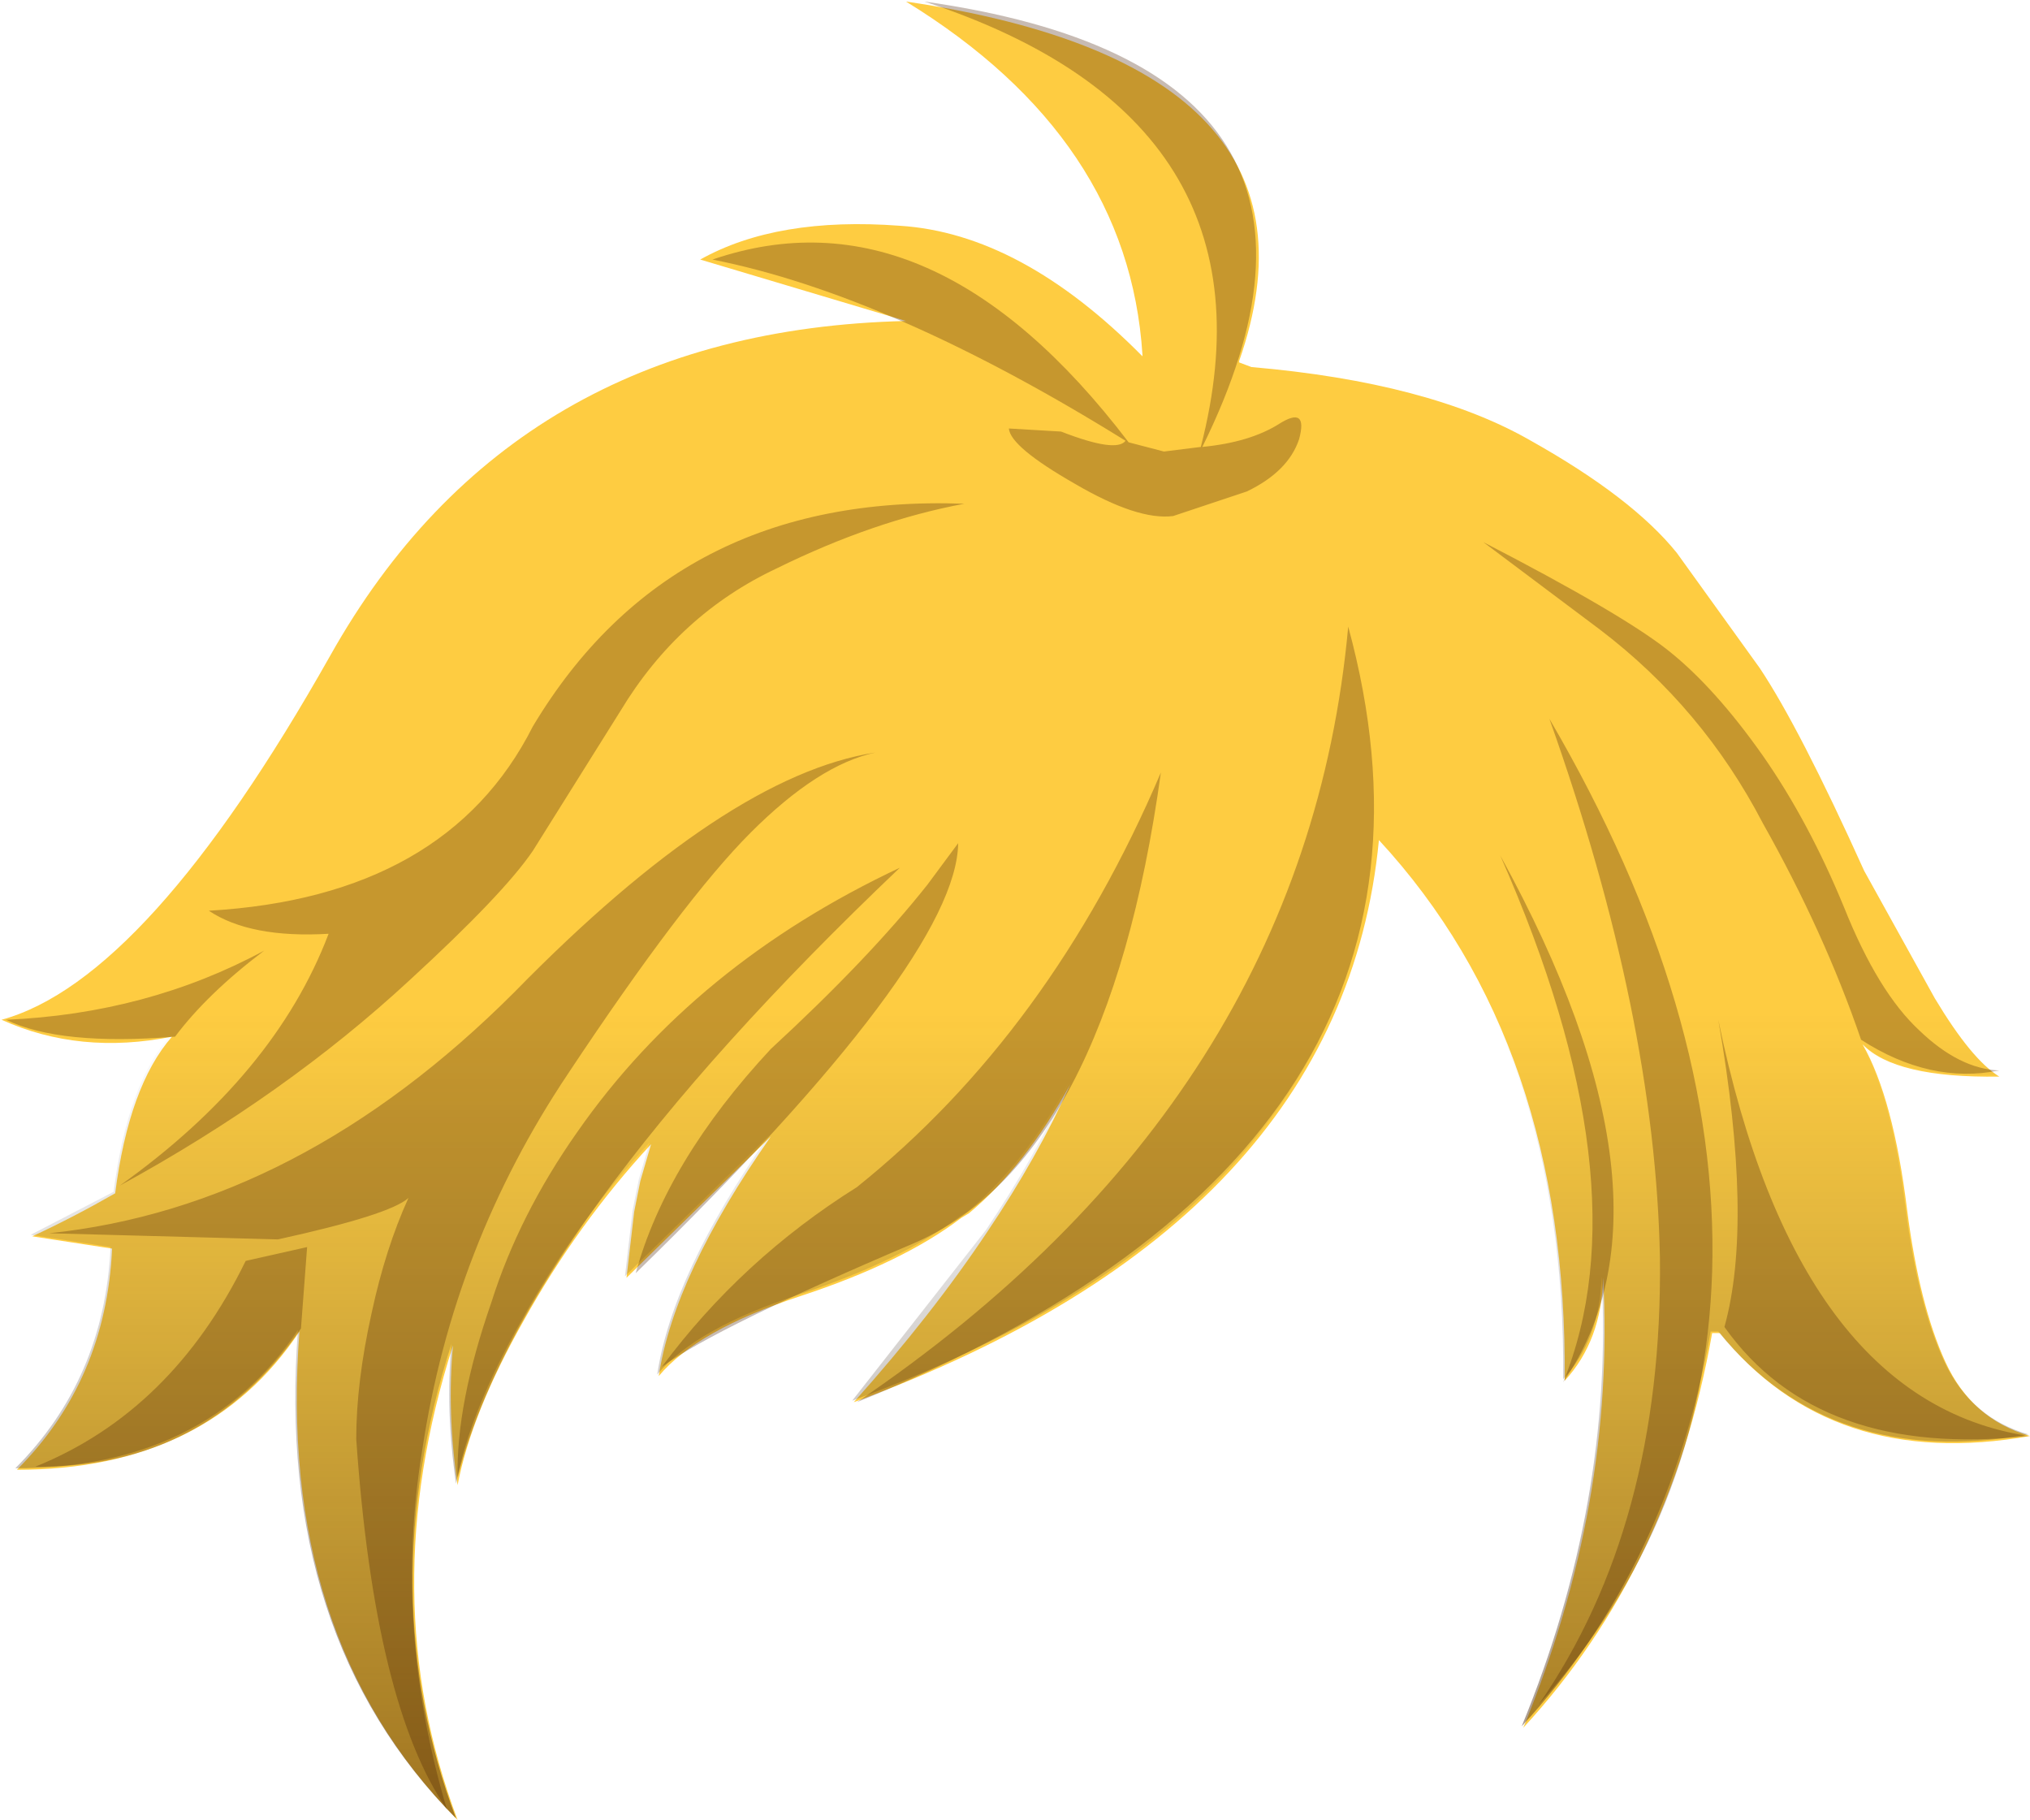 <svg xmlns="http://www.w3.org/2000/svg" xmlns:ffdec="https://www.free-decompiler.com/flash" xmlns:xlink="http://www.w3.org/1999/xlink" ffdec:objectType="frame" width="66.1" height="59.25"><use ffdec:characterId="3" xlink:href="#a" width="66.1" height="59.25"/><defs><linearGradient id="b" x1="-819.2" x2="819.2" gradientTransform="matrix(0 .036 -.04 0 27.55 18)" gradientUnits="userSpaceOnUse" spreadMethod="pad"><stop offset=".557" stop-color="#333" stop-opacity="0"/><stop offset="1" stop-color="#431d00" stop-opacity=".498"/></linearGradient><g id="a" fill-rule="evenodd"><path fill="#fecc41" d="m29.5 10.45-6.7-2q2.5-1.4 6.5-1.1 3.95.25 7.9 4.25v-.05Q36.75 4.5 29.5.05q14.2 2.1 10.85 11.7v.05l.4.15q5.8.5 9.1 2.4 3.3 1.85 4.75 3.65l2.7 3.75q1.3 1.95 3.4 6.6L63 32.5q1.2 2 2.1 2.55-3.4.05-4.45-1.05 1 1.75 1.45 5.4.4 3.1 1.25 4.95t2.75 2.4Q59.65 47.9 56 43.4h-.25q-1.35 7.65-6.15 12.85 3-7.3 2.6-14.65-.05 2.05-1.25 3.35.1-10.95-6.05-17.6-1.2 12.45-17.1 18.3 2.55-2.85 4.35-5.55 1.65-2.45 2.7-4.8-1.45 2.65-3.3 4.2l-.25.15q-1.9 1.45-5.25 2.55t-4.6 2.6q.5-3.3 3.65-7.8l-4.7 4.6.25-2.15.2-1 .35-1.2q-2.4 2.6-4.15 5.75-1.7 3-2.15 5.35-.35-2.4-.15-4.55-2.6 8.15.15 15.45Q9 53.3 9.75 43.35q-3 4.5-9.2 4.5 2.9-2.9 3.1-7.2l-2.6-.4q1.3-.6 2.7-1.4.45-3.5 1.85-5.1-3 .6-5.55-.55 4.75-1.3 10.7-11.85 5.95-10.6 18.75-10.9"/><path fill="url(#b)" d="M17.25-3.2q2.5-1.4 6.5-1.1 3.95.25 7.9 4.25V-.1q-.45-7.05-7.7-11.5Q38.15-9.5 34.8.1v.05l.4.15q5.8.5 9.1 2.4 3.3 1.85 4.75 3.65l2.7 3.75q1.3 1.95 3.4 6.6l2.3 4.15q1.2 2 2.1 2.55-3.4.05-4.45-1.05 1 1.75 1.45 5.4.4 3.1 1.25 4.95t2.75 2.4q-6.45 1.15-10.1-3.35h-.25q-1.35 7.65-6.15 12.85 3-7.3 2.6-14.65Q46.6 32 45.4 33.3q.1-10.95-6.05-17.6-1.2 12.45-17.1 18.3l4.35-5.55q1.65-2.45 2.7-4.8-1.45 2.65-3.3 4.2l-.25.15q-1.9 1.45-5.25 2.55t-4.6 2.6q.5-3.3 3.65-7.8l-4.7 4.6.25-2.15.2-1 .35-1.2q-2.4 2.6-4.15 5.75-1.7 3-2.15 5.35-.35-2.4-.15-4.55-2.6 8.15.15 15.45-5.9-5.95-5.15-15.9-3 4.5-9.2 4.5 2.9-2.9 3.1-7.2l-2.6-.4 2.7-1.4q.45-3.5 1.85-5.1-3 .6-5.55-.55Q-.75 20.25 5.2 9.7 11.15-.9 23.95-1.2z" transform="translate(5.5 11.6)"/><path fill="#431d00" fill-opacity=".298" d="M66.05 46.75q-6.85.75-9.9-3.55.95-3.4-.2-10 2.55 12.4 10.1 13.55M52.1 20.5l-3.8-2.85q4.55 2.35 6.05 3.55t3.05 3.4q1.5 2.15 2.65 4.95 1.1 2.75 2.45 4 1.3 1.25 2.6 1.3-2.25.45-4.5-1-1.2-3.5-3.2-7.05-1.95-3.75-5.3-6.3m-2 35q4.05-5.85 3.95-14.55-.15-7.85-3.6-17.55 5.55 9.5 5.3 18-.25 8.05-5.65 14.1m.8-10.5q2.65-6.5-2.05-17.15Q55 39.05 50.9 45m-8.6-30.7q-.35 1.05-1.7 1.7l-2.4.8q-1.15.15-3.2-1.05-2.1-1.2-2.15-1.8l1.7.1q1.8.7 2.1.3Q29 9.6 23.2 8.45 30.35 6 36.75 14.4l1.15.3 1.2-.15q2.75-10.65-9-14.5 15.15 2.15 9.05 14.5 1.55-.15 2.5-.75t.65.5M30.2 28.8l1-1.35q-.05 3.8-10.5 14 1-3.65 4.4-7.3 3.2-2.95 5.1-5.35m-11.7 6.15q-3.75 5.6-4.75 12.25-.95 5.8.8 11.7-2.35-3.4-2.95-12.05 0-1.85.5-4.1.45-2.1 1.2-3.75-.6.55-4.25 1.35l-7.45-.2q8.15-.85 15.15-7.85 6.9-7.05 11.75-7.8-1.85.4-4.05 2.6t-5.95 7.85m-12.8-1.2q-3.75.3-5.5-.55 4.6-.2 8.4-2.25-1.85 1.4-2.9 2.8M16 42.4q.9-2.85 2.8-5.55 3.8-5.45 10.5-8.6Q17 39.95 14.9 48.1q-.05-2.4 1.1-5.7m9.3-23.9q-3.2 1.5-5.1 4.65l-2.85 4.55q-.95 1.4-4 4.2-4.05 3.75-9.45 6.7 5.05-3.6 6.8-8.2-2.55.15-3.9-.75 7.75-.45 10.55-6 4.55-7.6 14.05-7.25-2.95.55-6.1 2.1M9.8 43.25q-3.1 4.55-8.65 4.5 4.45-1.8 6.85-6.7l2-.45zm28-18.1Q36.05 37.8 29.7 40.5t-8.15 4q2.6-3.5 6.35-5.85 6.3-5.05 9.9-13.5m6.1-4.75q4.6 16.9-16 25.25 14.6-9.9 16-25.25"/></g></defs></svg>